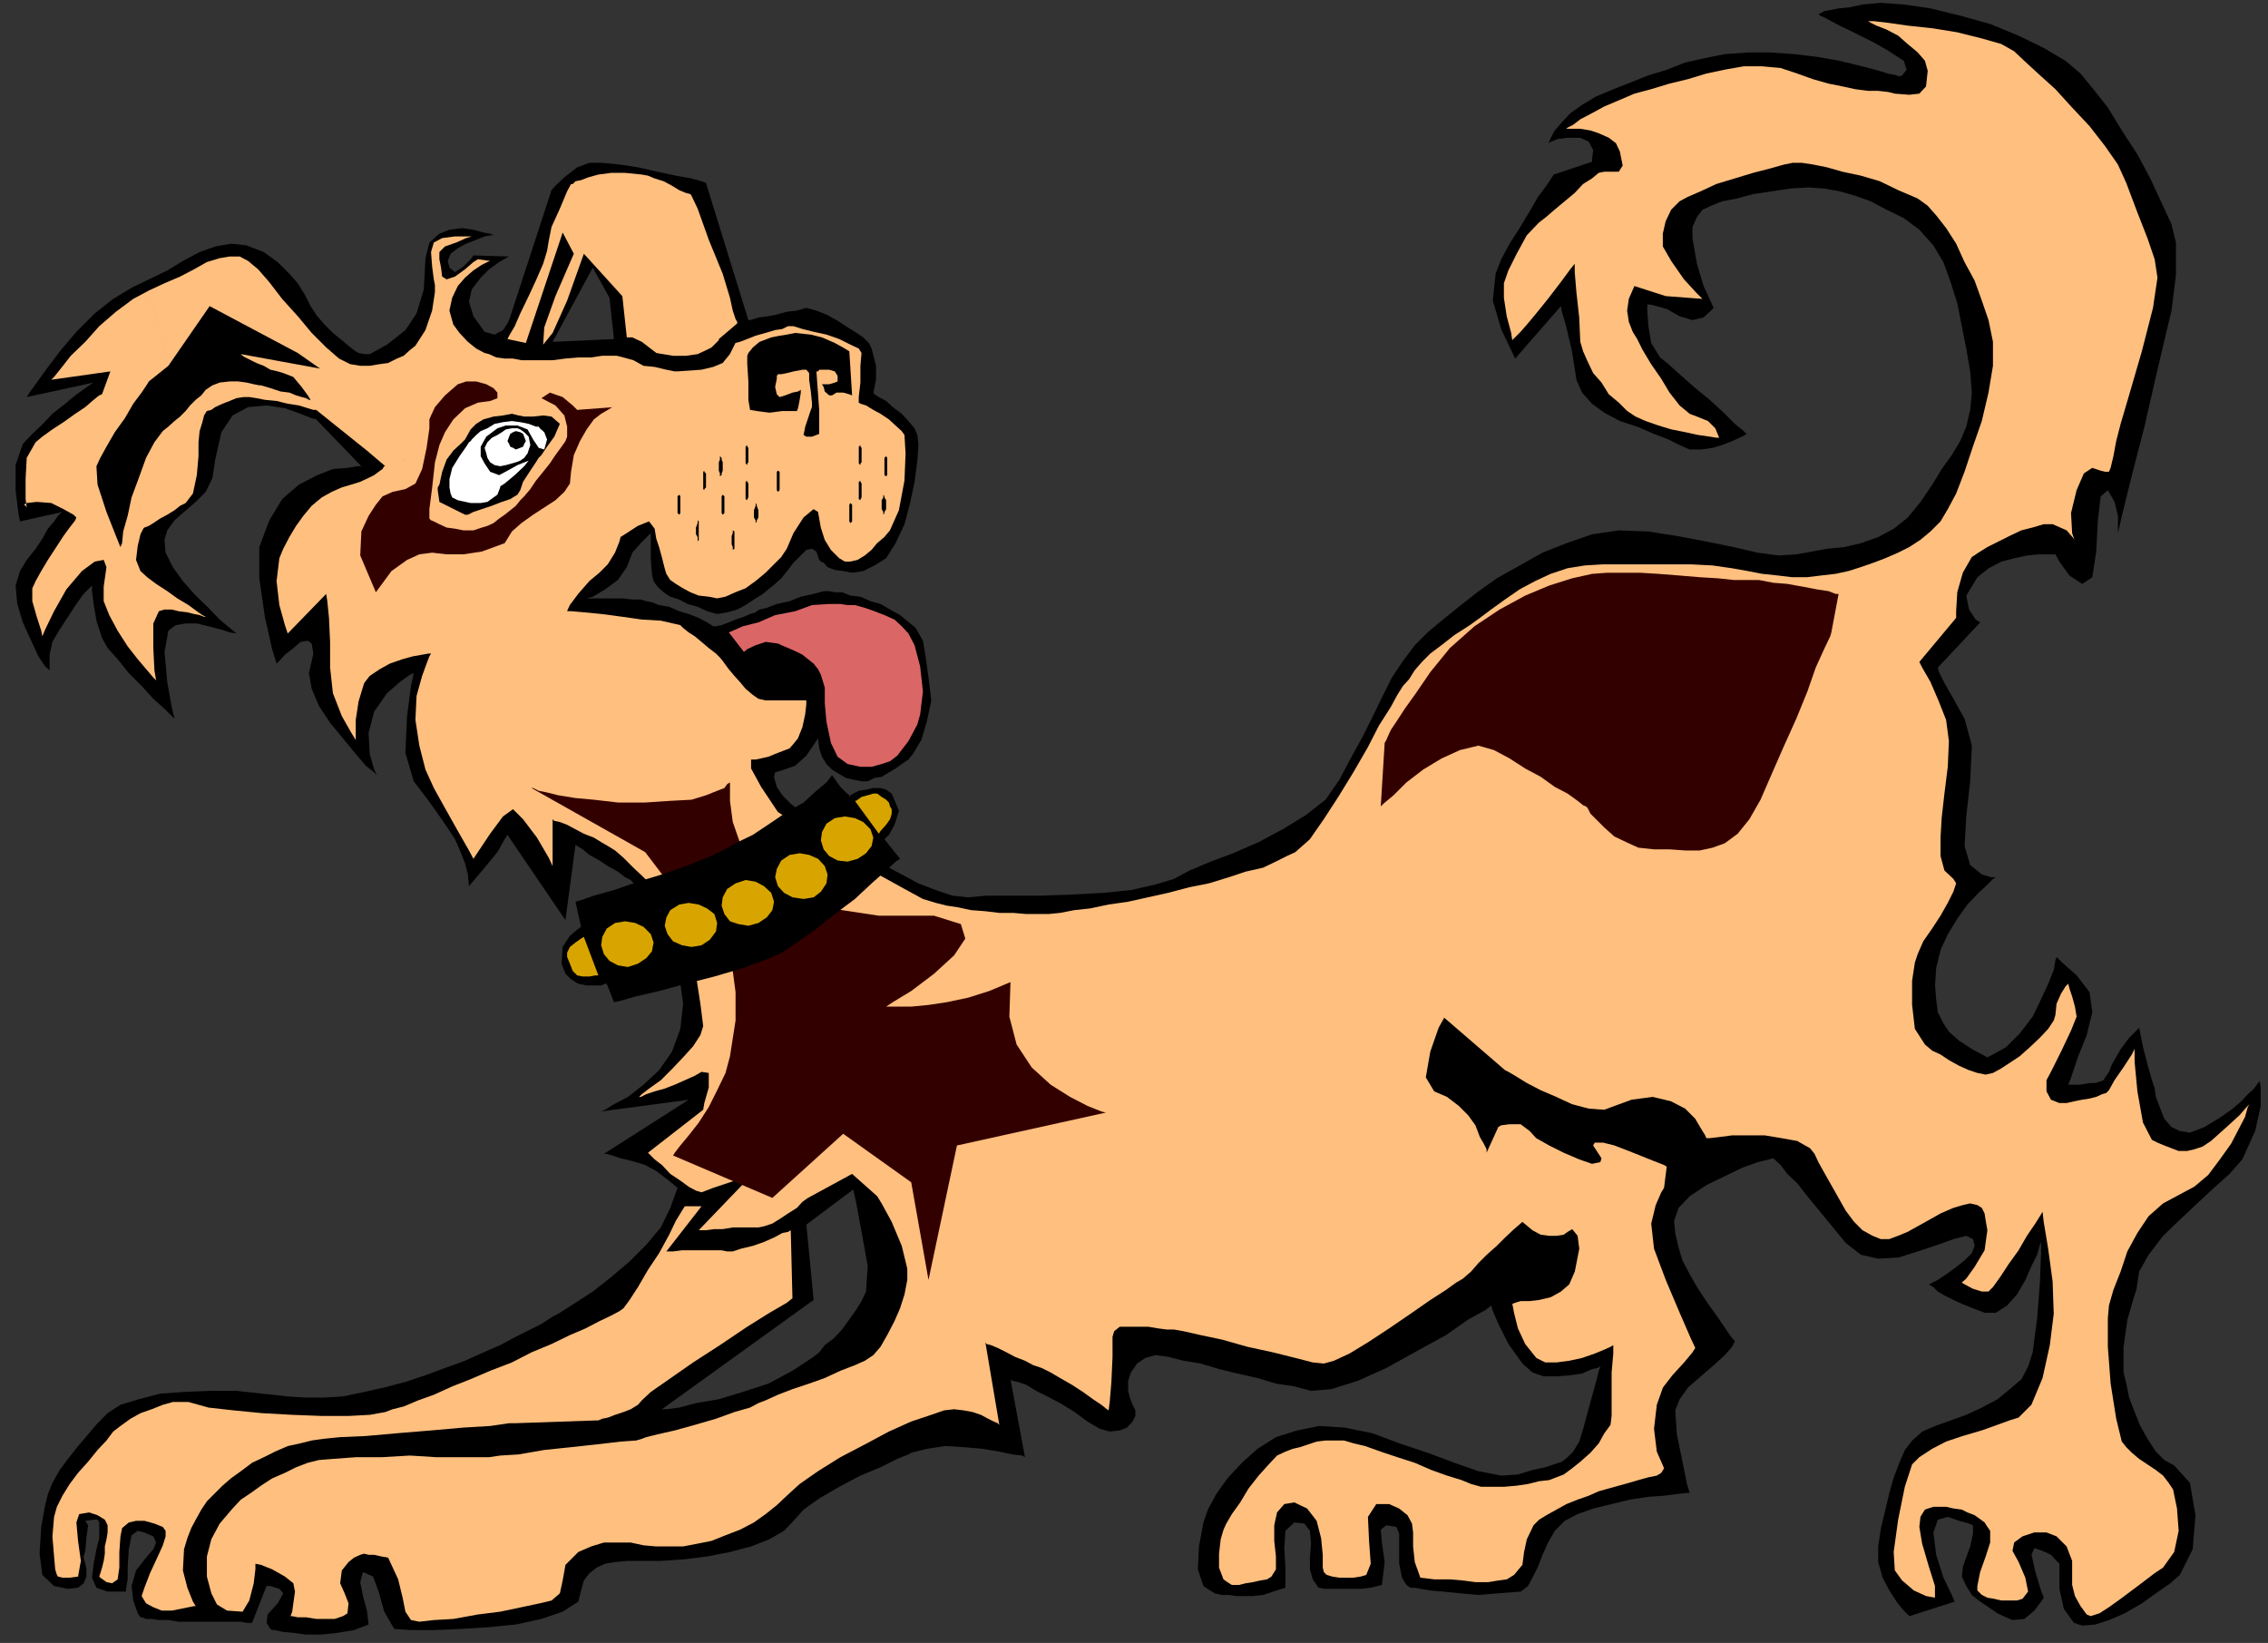 <?xml version="1.0" encoding="UTF-8" standalone="no"?>
<svg
   xmlns:ooo="http://xml.openoffice.org/svg/export"
   xmlns:dc="http://purl.org/dc/elements/1.1/"
   xmlns:cc="http://creativecommons.org/ns#"
   xmlns:rdf="http://www.w3.org/1999/02/22-rdf-syntax-ns#"
   xmlns:svg="http://www.w3.org/2000/svg"
   xmlns="http://www.w3.org/2000/svg"
   xmlns:sodipodi="http://sodipodi.sourceforge.net/DTD/sodipodi-0.dtd"
   xmlns:inkscape="http://www.inkscape.org/namespaces/inkscape"
   version="1.2"
   width="40.67mm"
   height="29.46mm"
   viewBox="0 0 4067 2946"
   preserveAspectRatio="xMidYMid"
   xml:space="preserve"
   id="svg136"
   sodipodi:docname="hapydog1.svg"
   style="fill-rule:evenodd;stroke-width:28.222;stroke-linejoin:round"
   inkscape:version="0.92.5 (2060ec1f9f, 2020-04-08)"><rect x="0" y="0" width="4067" height="2946" fill="#333333" stroke="none"/><sodipodi:namedview
   pagecolor="#ffffff"
   bordercolor="#666666"
   borderopacity="1"
   objecttolerance="10"
   gridtolerance="10"
   guidetolerance="10"
   inkscape:pageopacity="0"
   inkscape:pageshadow="2"
   inkscape:window-width="664"
   inkscape:window-height="487"
   id="namedview138"
   showgrid="false"
   inkscape:zoom="0.2102413"
   inkscape:cx="76.875591"
   inkscape:cy="55.672439"
   inkscape:window-x="0"
   inkscape:window-y="0"
   inkscape:window-maximized="0"
   inkscape:current-layer="svg136" />
 <defs
   class="ClipPathGroup"
   id="defs8">
  <clipPath
   id="presentation_clip_path"
   clipPathUnits="userSpaceOnUse">
   <rect
   x="0"
   y="0"
   width="21000"
   height="29700"
   id="rect2" />
  </clipPath>
  <clipPath
   id="presentation_clip_path_shrink"
   clipPathUnits="userSpaceOnUse">
   <rect
   x="21"
   y="29"
   width="20958"
   height="29641"
   id="rect5" />
  </clipPath>
 </defs>
 <defs
   class="TextShapeIndex"
   id="defs12">
  <g
   ooo:slide="id1"
   ooo:id-list="id3"
   id="g10" />
 </defs>
 <defs
   class="EmbeddedBulletChars"
   id="defs44">
  <g
   id="bullet-char-template-57356"
   transform="matrix(4.8828125e-4,0,0,-4.8828125e-4,0,0)">
   <path
   d="M 580,1141 1163,571 580,0 -4,571 Z"
   id="path14"
   inkscape:connector-curvature="0" />
  </g>
  <g
   id="bullet-char-template-57354"
   transform="matrix(4.8828125e-4,0,0,-4.8828125e-4,0,0)">
   <path
   d="M 8,1128 H 1137 V 0 H 8 Z"
   id="path17"
   inkscape:connector-curvature="0" />
  </g>
  <g
   id="bullet-char-template-10146"
   transform="matrix(4.8828125e-4,0,0,-4.8828125e-4,0,0)">
   <path
   d="M 174,0 602,739 174,1481 1456,739 Z M 1358,739 309,1346 659,739 Z"
   id="path20"
   inkscape:connector-curvature="0" />
  </g>
  <g
   id="bullet-char-template-10132"
   transform="matrix(4.8828125e-4,0,0,-4.8828125e-4,0,0)">
   <path
   d="M 2015,739 1276,0 H 717 l 543,543 H 174 v 393 h 1086 l -543,545 h 557 z"
   id="path23"
   inkscape:connector-curvature="0" />
  </g>
  <g
   id="bullet-char-template-10007"
   transform="matrix(4.8828125e-4,0,0,-4.8828125e-4,0,0)">
   <path
   d="m 0,-2 c -7,16 -16,29 -25,39 l 381,530 c -94,256 -141,385 -141,387 0,25 13,38 40,38 9,0 21,-2 34,-5 21,4 42,12 65,25 l 27,-13 111,-251 280,301 64,-25 24,25 c 21,-10 41,-24 62,-43 C 886,937 835,863 770,784 769,783 710,716 594,584 L 774,223 c 0,-27 -21,-55 -63,-84 l 16,-20 C 717,90 699,76 672,76 641,76 570,178 457,381 L 164,-76 c -22,-34 -53,-51 -92,-51 -42,0 -63,17 -64,51 -7,9 -10,24 -10,44 0,9 1,19 2,30 z"
   id="path26"
   inkscape:connector-curvature="0" />
  </g>
  <g
   id="bullet-char-template-10004"
   transform="matrix(4.8828125e-4,0,0,-4.8828125e-4,0,0)">
   <path
   d="M 285,-33 C 182,-33 111,30 74,156 52,228 41,333 41,471 c 0,78 14,145 41,201 34,71 87,106 158,106 53,0 88,-31 106,-94 l 23,-176 c 8,-64 28,-97 59,-98 l 735,706 c 11,11 33,17 66,17 42,0 63,-15 63,-46 V 965 c 0,-36 -10,-64 -30,-84 L 442,47 C 390,-6 338,-33 285,-33 Z"
   id="path29"
   inkscape:connector-curvature="0" />
  </g>
  <g
   id="bullet-char-template-9679"
   transform="matrix(4.8828125e-4,0,0,-4.8828125e-4,0,0)">
   <path
   d="M 813,0 C 632,0 489,54 383,161 276,268 223,411 223,592 c 0,181 53,324 160,431 106,107 249,161 430,161 179,0 323,-54 432,-161 108,-107 162,-251 162,-431 0,-180 -54,-324 -162,-431 C 1136,54 992,0 813,0 Z"
   id="path32"
   inkscape:connector-curvature="0" />
  </g>
  <g
   id="bullet-char-template-8226"
   transform="matrix(4.8828125e-4,0,0,-4.8828125e-4,0,0)">
   <path
   d="m 346,457 c -73,0 -137,26 -191,78 -54,51 -81,114 -81,188 0,73 27,136 81,188 54,52 118,78 191,78 73,0 134,-26 185,-79 51,-51 77,-114 77,-187 0,-75 -25,-137 -76,-188 -50,-52 -112,-78 -186,-78 z"
   id="path35"
   inkscape:connector-curvature="0" />
  </g>
  <g
   id="bullet-char-template-8211"
   transform="matrix(4.8828125e-4,0,0,-4.8828125e-4,0,0)">
   <path
   d="M -4,459 H 1135 V 606 H -4 Z"
   id="path38"
   inkscape:connector-curvature="0" />
  </g>
  <g
   id="bullet-char-template-61548"
   transform="matrix(4.8828125e-4,0,0,-4.8828125e-4,0,0)">
   <path
   d="m 173,740 c 0,163 58,303 173,419 116,115 255,173 419,173 163,0 302,-58 418,-173 116,-116 174,-256 174,-419 0,-163 -58,-303 -174,-418 C 1067,206 928,148 765,148 601,148 462,206 346,322 231,437 173,577 173,740 Z"
   id="path41"
   inkscape:connector-curvature="0" />
  </g>
 </defs>
 <g
   id="g49"
   transform="translate(-8466,-13377)">
  <g
   id="id2"
   class="Master_Slide">
   <g
   id="bg-id2"
   class="Background" />
   <g
   id="bo-id2"
   class="BackgroundObjects" />
  </g>
 </g>
 <g
   class="SlideGroup"
   id="g134"
   transform="translate(-8466,-13377)">
  <g
   id="g132">
   <g
   id="container-id1">
    <g
   id="id1"
   class="Slide"
   clip-path="url(#presentation_clip_path)">
     <g
   class="Page"
   id="g128">
      <g
   class="Graphic"
   id="g126">
       <g
   id="id3">
        <rect
   class="BoundingBox"
   x="8466"
   y="13377"
   width="4067"
   height="2946"
   id="rect51"
   style="fill:none;stroke:none" />
        <path
   d="m 9912,14615 h -2 -8 l -13,-3 h -12 l -16,-2 -12,-5 -10,-8 -8,-8 -5,-7 -5,-8 -8,-10 -5,-13 31,-5 5,3 15,2 20,8 21,10 15,15 v 11 7 l -3,10 z"
   id="path53"
   inkscape:connector-curvature="0"
   style="fill:#000000;stroke:none" />
        <path
   d="m 9933,14701 2,18 5,15 8,13 10,10 13,8 12,7 13,3 15,3 h 11 l 12,-6 13,-2 13,-8 12,-7 11,-8 12,-8 8,-10 15,-25 10,-33 8,-38 -5,-41 -5,-36 -5,-30 -13,-23 -28,-23 -18,-10 -17,-10 -18,-5 -18,-8 -18,-2 -15,-6 h -13 l -10,-2 h -10 l -18,5 -23,5 -20,8 -23,5 -18,7 -13,3 -5,3 -2,2 -10,3 -11,5 -15,5 -12,5 -13,5 -10,2 h -5 l -11,-7 -15,-8 -18,-7 -17,-5 -18,-8 -18,-3 -13,-5 -10,-2 -10,-3 h -15 l -18,-2 h -18 -18 -15 -10 -3 l 11,-3 22,-13 23,-17 16,-23 10,-26 15,-17 13,-13 5,-5 v 5 18 22 l 2,28 3,13 7,10 11,10 12,8 16,5 15,8 18,5 17,8 18,5 18,-3 18,-5 15,-8 15,-10 16,-10 12,-10 10,-8 11,-10 12,-15 10,-13 13,-13 10,-10 10,-2 8,5 5,15 3,3 5,2 7,8 13,5 15,2 16,3 20,-3 20,-10 21,-13 17,-27 16,-34 10,-38 8,-38 5,-38 2,-28 -2,-18 -5,-12 -11,-13 -12,-13 -16,-12 -12,-11 -13,-7 -8,-5 -2,-3 2,-8 3,-17 v -23 l -8,-31 -5,-10 -10,-10 -15,-10 -16,-10 -17,-11 -18,-10 -18,-7 -18,-5 -17,5 -18,2 -18,5 -15,3 -16,2 -10,3 -7,2 h -3 l -76,-246 -8,-3 -18,-5 -28,-5 -33,-7 -35,-8 -33,-5 -31,-3 h -23 l -22,8 -23,18 -16,15 -7,8 74,139 30,54 8,74 -110,5 72,-133 -74,-139 -76,233 -3,6 -8,12 -15,8 -18,-5 -20,-28 -8,-26 5,-22 16,-21 15,-15 18,-13 12,-7 6,-3 -64,-2 -5,7 -13,13 -15,10 -10,-8 -3,-12 5,-13 13,-10 15,-8 18,-7 15,-6 10,-2 h 6 l -6,-3 -12,-2 -18,-5 -20,-3 -23,3 -18,7 -18,16 -7,28 -3,56 -13,43 -20,30 -33,26 -18,10 -13,7 h -10 l -10,-2 -8,-5 -10,-8 -12,-10 -16,-13 -15,-15 -13,-15 -12,-18 -10,-20 -13,-21 -15,-17 -21,-21 -25,-18 -31,-12 -28,-3 -28,5 -28,10 -30,16 -28,17 -33,16 -31,15 -33,20 -33,26 -33,33 -28,33 -25,33 -18,25 -13,18 -5,8 120,-26 -5,3 -10,7 -18,13 -18,15 -23,18 -20,21 -18,17 -15,16 -13,38 v 45 l 5,41 3,15 76,-17 -3,2 -5,5 -7,10 -11,13 -10,18 -12,18 -16,20 -12,20 -8,26 3,33 10,33 15,33 13,28 12,18 8,7 v -7 -21 l 5,-23 13,-22 15,-23 15,-23 13,-18 10,-10 5,-5 v 10 l 3,23 5,30 10,31 10,18 18,20 20,25 23,23 21,23 20,18 13,13 5,5 -5,-21 -8,-45 -5,-54 7,-38 13,-10 18,-3 h 20 l 21,5 23,6 15,5 12,2 6,3 -6,-3 -12,-10 -18,-15 -20,-21 -23,-22 -23,-26 -18,-25 -13,-26 -2,-23 5,-17 13,-18 17,-15 21,-18 18,-18 12,-25 5,-33 11,-49 20,-30 28,-15 33,-3 33,5 28,10 20,8 8,2 81,84 h -7 l -18,3 -26,2 -28,11 -33,17 -30,26 -23,38 -18,48 v 56 l 10,69 13,58 8,26 5,-5 10,-11 13,-10 15,-13 13,-2 7,5 3,18 -8,35 5,28 13,31 20,30 23,28 23,28 18,21 15,12 5,5 -5,-10 -8,-28 -2,-38 10,-38 23,-33 23,-20 18,-13 7,-3 -5,23 -7,54 -3,66 15,51 23,30 20,28 16,23 15,23 10,23 8,20 5,20 2,21 28,-33 23,-28 13,-23 5,-8 104,153 18,-135 3,2 10,6 12,10 18,10 15,10 18,10 13,10 10,5 10,11 10,17 16,23 15,31 15,33 13,35 10,36 5,36 -5,45 -15,41 -23,33 -28,26 -28,22 -25,13 -16,10 -7,3 157,-21 -152,97 h 5 l 10,3 15,5 21,5 23,7 20,11 20,15 18,15 -13,36 -17,35 -26,31 -30,30 -33,28 -33,26 -31,20 -28,18 -13,7 -20,13 -20,10 -26,13 -28,15 -30,13 -33,15 -36,13 -35,13 -36,12 -38,10 -36,8 -38,8 -33,2 h -35 l -31,-2 -46,-5 -46,-5 h -48 l -46,2 -43,3 -38,10 -33,10 -23,15 -18,18 -17,20 -18,21 -18,23 -15,20 -13,23 -8,20 -5,20 -7,39 -3,48 5,38 21,20 25,5 18,-2 10,-8 5,-12 v -13 l -2,-10 -3,-11 v -2 l 3,-10 2,-23 3,-23 -5,-8 15,-2 h 7 l 3,5 v 10 18 l -5,20 -5,26 -3,25 8,18 20,7 h 23 10 v -5 l 3,-17 v -23 l 2,-31 5,-25 11,-8 12,3 16,7 5,11 -5,12 -13,15 -18,23 -8,28 3,26 8,23 5,7 h 2 l 8,3 h 10 l 13,2 h 17 l 18,3 h 21 20 15 15 16 12 13 l 10,2 h 8 2 l 26,-66 h 7 l 16,5 7,8 -10,18 -18,20 -2,15 7,11 3,2 h 5 l 13,3 20,2 23,3 h 28 l 28,-3 30,-5 26,-10 -3,-25 -7,-26 -5,-25 5,-18 18,8 10,27 10,36 18,31 30,2 h 41 l 46,-2 50,-3 51,-5 46,-10 38,-13 28,-18 5,-20 5,-18 10,-13 13,-10 15,-7 18,-3 21,-2 h 22 l 41,-272 272,-196 -13,-135 84,-63 5,22 10,54 11,61 -3,46 -8,17 -10,16 -12,17 -13,18 -15,16 -16,12 -10,13 -10,8 -38,25 -43,23 -46,15 -43,13 -41,7 -30,8 -23,3 h -8 l -41,272 h 39 l 43,-3 40,-5 41,-8 38,-10 33,-13 26,-15 17,-18 18,-20 28,-20 36,-21 38,-20 36,-15 30,-15 20,-8 5,-3 28,-7 33,-5 33,2 34,3 30,5 23,5 18,2 5,3 -26,-140 3,3 10,2 15,5 18,11 20,10 23,12 26,16 23,17 22,13 18,5 18,-2 13,-5 10,-11 5,-10 v -10 l -5,-10 -5,-13 -3,-12 v -18 l 5,-15 11,-16 15,-10 18,-5 23,3 27,7 31,5 33,10 33,8 36,8 33,10 33,5 30,8 36,-3 48,-15 51,-23 56,-31 51,-28 40,-28 31,-17 10,-8 3,10 10,23 18,36 25,35 18,16 20,7 h 23 l 25,-2 21,-3 18,-8 10,-2 5,-3 -3,8 -5,20 -10,36 -13,48 -7,23 -11,18 -10,10 -10,8 -15,5 -15,5 -23,5 -26,8 -30,2 -41,-8 -43,-15 -48,-18 -51,-17 -48,-18 -49,-10 -46,-3 -40,8 -38,12 -33,21 -28,25 -26,28 -20,28 -15,28 -8,23 -8,43 -2,41 10,30 20,13 13,3 h 13 l 13,2 h 15 15 l 18,-2 18,-6 22,-7 v -36 l -2,-35 2,-31 16,-15 18,2 10,13 2,23 -2,25 v 21 l 5,18 7,10 3,5 h 2 l 8,2 h 13 15 18 20 l 18,-2 20,-5 5,-41 -5,-35 -2,-23 10,-8 18,3 5,12 v 23 31 l 5,25 8,13 7,5 h 3 5 l 10,2 18,3 23,2 30,3 33,3 36,-3 40,-3 13,-10 8,-15 10,-20 8,-21 10,-22 12,-21 18,-18 23,-12 28,-10 33,-8 33,-8 33,-5 28,-2 23,-3 18,-2 h 5 l -5,-16 -8,-40 -10,-49 -3,-43 8,-20 15,-21 23,-20 23,-20 20,-18 13,-15 5,-10 -7,-8 -21,-31 -20,-28 -18,-27 -15,-26 -13,-25 -7,-23 -6,-26 -2,-22 8,-23 20,-21 30,-20 31,-15 33,-16 28,-10 20,-5 8,-2 2,2 11,10 12,16 18,17 18,23 23,28 23,28 23,28 27,21 31,7 36,-2 35,-11 36,-12 28,-10 23,-6 12,6 3,12 -5,13 -13,13 -15,12 -18,13 -15,10 -10,5 -6,3 3,2 5,3 8,8 12,7 16,8 15,7 20,8 21,8 h 20 l 20,-13 18,-20 15,-26 11,-25 10,-20 5,-18 2,-5 v 20 l -2,53 -5,64 -8,61 -8,25 -12,23 -21,18 -22,18 -28,15 -28,13 -28,10 -28,10 -23,10 -18,16 -13,17 -10,23 -10,26 -8,28 -7,30 -8,33 -5,33 v 28 l 8,28 12,23 13,20 10,13 10,10 3,3 81,-26 -5,-12 -15,-31 -13,-41 -5,-40 8,-23 18,-5 20,7 18,5 7,3 v 15 l -5,23 -13,36 -2,18 8,17 10,16 15,12 15,10 16,11 15,7 12,5 21,-2 18,-15 12,-16 5,-7 -5,-13 -10,-33 -7,-31 5,-12 15,5 15,7 10,11 5,5 v 12 33 l 8,36 18,25 15,5 23,-2 25,-8 28,-12 31,-18 25,-18 26,-18 17,-15 23,-46 5,-61 -10,-58 -28,-31 -18,-10 -15,-15 -15,-23 -13,-23 -10,-25 -10,-26 -5,-25 -5,-20 v -46 l 7,-49 11,-38 5,-15 5,-33 17,-30 26,-34 28,-27 33,-31 30,-28 28,-25 23,-26 23,-51 10,-45 v -33 l -2,-13 v 2 l -5,6 -5,7 -11,10 -12,13 -18,15 -23,16 -25,15 -26,10 -18,-3 -15,-7 -13,-15 -7,-18 -8,-21 -2,-15 -5,-15 -8,-28 -8,-31 -5,-25 -2,-10 -5,5 -13,13 -15,20 -16,28 -5,13 -5,7 -5,8 -5,2 -10,3 h -10 l -18,3 h -20 l 5,-13 12,-36 16,-40 10,-41 -5,-36 -23,-30 -26,-23 -10,-10 -2,5 -3,18 -10,25 -13,28 -15,31 -23,30 -25,25 -33,18 -28,-15 -23,-15 -18,-16 -10,-15 -10,-20 -3,-23 -2,-25 2,-31 8,-33 13,-28 17,-28 18,-25 20,-21 16,-15 10,-10 5,-3 h -8 l -17,-5 -21,-17 -10,-34 3,-53 7,-63 3,-64 -13,-48 -20,-36 -16,-28 -10,-20 -2,-8 76,-81 -8,-5 -12,-18 -5,-25 20,-33 20,-16 23,-12 23,-6 23,-5 20,-2 h 15 11 5 l 7,13 18,25 23,15 18,-12 7,-46 3,-56 5,-43 13,-11 12,21 6,25 v 21 10 l 7,-31 18,-73 23,-89 18,-79 15,-64 15,-63 8,-64 v -58 l -8,-33 -18,-39 -20,-43 -23,-43 -28,-43 -25,-41 -26,-33 -23,-28 -27,-23 -39,-23 -45,-22 -51,-21 -54,-15 -53,-13 -48,-7 -41,-3 -33,3 -23,5 -20,2 -15,3 -11,2 -5,3 -5,2 v 0 l 3,3 7,3 13,7 15,8 21,10 20,10 20,10 23,13 31,20 5,16 -8,10 -5,2 -5,-2 -15,-3 -23,-7 -31,-8 -33,-8 -40,-7 -41,-5 -43,-3 h -41 l -41,3 -35,7 -36,8 -33,13 -33,10 -30,12 -33,13 -31,13 -25,15 -21,15 -15,16 -13,15 -7,13 -3,7 -2,3 5,-3 13,-5 17,-2 h 23 l 15,7 8,15 -2,16 v 5 l -69,23 -3,5 -10,15 -15,20 -15,26 -18,30 -18,28 -15,28 -10,26 -5,48 15,51 18,38 7,15 82,-94 2,10 8,28 10,43 8,51 10,23 18,20 22,16 28,15 31,10 30,13 26,10 20,10 18,8 h 20 l 21,-3 17,-5 18,-7 13,-6 10,-5 3,-2 -5,-5 -16,-13 -20,-20 -25,-23 -28,-23 -26,-23 -20,-18 -15,-12 -16,-26 -5,-30 -2,-28 v -11 h 5 l 12,3 18,5 23,13 23,7 20,-5 13,-12 5,-5 -5,-11 -13,-28 -12,-40 -8,-46 v -20 l 8,-18 10,-13 15,-7 20,-8 26,-5 30,-8 33,-5 33,-5 33,-2 28,2 28,5 28,8 28,10 28,15 31,15 28,21 25,28 18,30 13,36 12,38 8,41 8,40 7,41 3,38 -3,31 -7,30 -11,26 -15,25 -18,25 -17,28 -21,31 -23,28 -25,20 -28,15 -31,11 -30,7 -31,3 -27,5 -28,5 -31,2 -38,-5 -43,-10 -49,-10 -53,-10 -51,-8 -53,-2 -48,7 -46,16 -43,17 -41,23 -41,23 -35,25 -33,26 -31,25 -25,21 -23,23 -21,28 -20,30 -18,36 -17,35 -18,36 -21,38 -20,38 -25,36 -36,28 -41,25 -43,23 -46,20 -40,15 -38,16 -28,15 -33,10 -44,10 -50,5 -56,3 -56,2 h -51 -46 l -33,3 -28,-3 -30,-10 -31,-12 -30,-16 -28,-15 -21,-15 -15,-10 -5,-3 -33,-20 -31,-15 -25,-18 -23,-16 -18,-15 -15,-15 -10,-15 -5,-18 2,-8 16,-5 20,-7 20,-18 z"
   id="path55"
   inkscape:connector-curvature="0"
   style="fill:#000000;stroke:none" />
        <path
   d="m 9800,14546 -27,-35 7,-3 18,-8 28,-7 30,-13 36,-7 30,-11 31,-2 h 20 l 13,2 h 13 l 18,5 17,6 18,7 18,8 13,12 12,13 11,21 10,38 5,45 -5,41 -5,18 -8,15 -8,15 -10,13 -10,13 -13,10 -15,5 -18,5 h -20 l -23,-5 -18,-13 -12,-25 -8,-38 -3,-33 v -28 l -7,-23 -5,-10 -8,-10 -10,-8 -10,-8 -10,-5 -11,-5 -12,-5 -11,-5 -22,-3 -18,6 -15,7 z"
   id="path57"
   inkscape:connector-curvature="0"
   style="fill:#db6666;stroke:none" />
        <path
   d="m 9475,13794 20,38 -10,23 -23,53 -20,56 -2,31 17,-21 26,-58 20,-56 10,-28 69,76 8,74 h 2 8 l 17,8 26,20 30,5 h 23 l 21,-3 15,-7 10,-5 8,-8 5,-5 v -2 l 33,-28 v -3 l -3,-5 -5,-15 -5,-23 -13,-43 -25,-61 -20,-56 -11,-23 -2,-3 -8,-2 -12,-5 -13,-8 -15,-8 -16,-5 -12,-5 -11,-2 -30,-3 h -25 l -23,3 -18,5 -13,5 -10,2 -5,5 h -3 l -7,13 -13,31 -15,33 -5,25 -3,18 -7,23 -13,30 -13,28 -15,31 -10,23 -10,17 -3,6 33,7 z"
   id="path59"
   inkscape:connector-curvature="0"
   style="fill:#ffbf7f;stroke:none" />
        <path
   d="m 8817,16257 -5,-8 -10,-25 -8,-31 2,-38 6,-20 7,-18 8,-15 10,-18 10,-15 13,-13 15,-15 15,-13 18,-13 20,-15 21,-10 20,-10 23,-10 23,-5 20,-5 21,-3 30,-3 46,-2 56,-5 61,-5 56,-5 50,-3 34,-5 h 12 l 145,-5 h 3 l 7,-3 10,-2 13,-5 15,-5 13,-5 13,-8 7,-8 16,-15 33,-23 43,-30 48,-31 49,-33 40,-25 31,-18 10,-8 -3,-122 -5,3 -10,2 -15,8 -18,8 -20,7 -21,5 -15,5 h -10 l -10,-2 h -18 -18 -18 -17 l -16,2 h -10 -2 l 63,-81 h -30 l -5,8 -11,18 -12,25 -18,33 -20,30 -18,31 -15,23 -11,15 -7,5 -15,8 -21,10 -25,13 -28,12 -33,16 -36,15 -35,18 -39,15 -35,15 -33,13 -33,15 -28,10 -26,11 -20,5 -13,5 -28,5 -38,2 h -48 l -53,-2 -54,-3 -51,-5 -45,-5 -36,-10 h -10 -18 l -18,5 -20,8 -20,7 -18,10 -18,13 -13,10 -12,16 -16,17 -17,21 -18,20 -15,20 -13,21 -10,20 -5,18 -3,35 3,36 2,23 3,10 2,3 8,2 h 13 l 15,-2 5,-28 -5,-36 -3,-33 5,-15 18,-3 15,5 13,8 5,10 v 13 l -2,12 -3,13 v 13 l -2,13 -3,12 -3,10 -2,6 2,2 11,8 10,2 10,-7 3,-21 v -28 l 2,-28 3,-15 12,-10 13,-3 h 15 l 18,5 15,6 5,7 v 10 l -5,16 -10,22 -13,28 -10,26 -5,15 8,13 13,7 15,6 h 18 l 15,-3 15,-3 10,-2 z"
   id="path61"
   inkscape:connector-curvature="0"
   style="fill:#ffbf7f;stroke:none" />
        <path
   d="m 11450,15507 -5,8 -10,23 -8,33 5,45 21,56 25,59 20,46 8,17 -5,8 -15,18 -21,23 -17,22 -11,31 -5,43 5,41 11,25 2,5 -5,8 -8,5 -15,3 -18,5 -17,5 -18,5 -18,5 -18,5 -18,8 -20,7 -20,8 -18,10 -18,10 -13,8 -10,10 -12,25 -5,23 -3,23 -15,18 -13,8 -15,2 -18,3 h -23 l -23,-3 -23,-2 h -28 l -25,-3 -10,-28 -3,-28 v -25 l -2,-16 -8,-15 -15,-12 -18,-8 h -23 l -15,23 2,43 3,41 -8,20 -10,3 -13,2 h -12 -13 l -13,-2 -10,-3 -5,-5 -2,-8 v -23 l -3,-30 -8,-31 -17,-22 -23,-11 -18,3 -13,15 -5,23 v 28 l 3,28 v 23 l -8,13 -8,5 -12,2 -13,3 -13,2 -12,3 h -13 l -8,-5 -7,-5 -8,-21 v -25 l 3,-26 5,-17 5,-11 10,-17 15,-21 15,-25 18,-23 18,-20 15,-16 15,-7 13,-5 13,-3 15,-5 15,-5 16,-2 h 17 16 l 17,5 21,5 28,10 30,10 31,10 30,13 28,10 26,8 17,7 18,5 h 21 20 l 23,-2 20,-3 20,-5 18,-2 13,-5 13,-5 15,-11 15,-12 18,-16 15,-17 10,-18 11,-15 2,-16 v -35 -43 l 3,-34 v -15 l -5,3 -11,5 -17,7 -23,8 -23,5 -23,3 h -20 l -16,-8 -20,-25 -13,-28 -7,-28 -3,-16 5,-2 10,-3 h 16 l 17,-2 21,-5 18,-10 15,-13 10,-23 8,-41 -3,-23 -8,-10 -2,-2 -3,2 -5,3 -7,5 -13,2 h -13 l -15,-2 -15,-8 -18,-15 -15,13 -16,15 -15,15 -18,16 -15,15 -13,15 -15,13 -12,7 -18,13 -28,18 -36,25 -38,26 -38,25 -33,20 -28,13 -18,5 -20,-2 -31,-8 -40,-10 -46,-10 -46,-13 -38,-8 -31,-7 -17,-3 h -13 l -15,-2 -18,-3 h -20 -16 -15 l -10,8 -3,10 v 36 l -2,45 -3,36 -2,15 -3,-2 -10,-8 -15,-10 -18,-13 -20,-13 -21,-12 -17,-10 -16,-8 -15,-5 -15,-8 -18,-7 -15,-8 -16,-8 -12,-5 -8,-2 -2,-3 25,148 -3,-3 -7,-3 -10,-5 -13,-7 -15,-5 -16,-3 -17,-2 -18,2 -23,8 -36,12 -40,18 -43,23 -44,23 -40,25 -33,23 -23,21 -18,17 -20,16 -21,15 -25,13 -26,10 -25,10 -25,5 -26,5 h -25 -23 l -23,-2 -23,-5 h -23 -25 l -23,7 -23,10 -23,23 -5,28 -5,23 -15,13 -21,5 -33,7 -38,8 -40,5 -44,8 -35,2 -26,3 -15,-3 -10,-15 -5,-25 -8,-33 -18,-39 -12,-2 -13,-3 h -10 l -8,-2 -7,2 -11,5 -10,8 -12,15 -3,23 8,18 7,18 -2,18 -8,5 -15,5 h -15 -18 l -18,-3 h -15 l -10,-2 h -3 l 3,-8 2,-15 3,-21 -3,-15 -15,-12 -23,-13 -20,-8 -10,-2 v 10 l -3,25 -8,31 -12,20 -28,-2 -18,-11 -10,-20 -8,-30 v -36 l 8,-31 15,-28 23,-27 15,-16 18,-12 18,-13 20,-13 23,-10 20,-10 21,-8 20,-5 25,-2 41,-3 h 46 l 51,-3 48,3 h 43 33 18 l 20,-3 33,-2 46,-8 48,-5 46,-5 43,-5 28,-2 10,-3 8,-3 20,-5 31,-7 36,-10 38,-11 33,-12 28,-8 15,-8 13,-5 22,-10 26,-10 30,-10 28,-10 28,-13 26,-10 18,-8 15,-10 13,-15 12,-21 13,-25 10,-23 8,-25 5,-26 v -20 l -10,-41 -18,-43 -18,-33 -8,-13 -45,-40 -79,43 -3,2 -7,5 -10,11 -16,10 -15,10 -13,8 -15,5 -10,2 h -13 -15 -18 l -18,3 h -15 l -15,2 h -10 -3 l 97,-101 h -3 l -10,5 -13,5 -15,5 -15,5 -15,5 -13,5 -8,3 -10,-3 -13,-7 -15,-11 -18,-12 -15,-16 -13,-10 -10,-10 -2,-2 99,-77 2,-12 8,-28 v -26 l -13,-2 -12,7 -18,8 -18,8 -18,7 -18,5 -15,5 -10,5 h -3 l 5,-5 13,-10 21,-15 20,-20 20,-21 18,-20 13,-20 5,-16 -5,-40 -10,-64 -13,-58 -18,-39 -10,-12 -15,-18 -18,-18 -18,-18 -18,-17 -18,-18 -15,-13 -13,-8 -12,-7 -13,-8 -18,-7 -15,-8 -15,-8 -13,-5 -10,-2 -3,-3 v 84 l -7,-15 -21,-36 -25,-33 -18,-18 -18,13 -23,31 -20,30 -10,15 -8,-15 -20,-35 -23,-41 -20,-36 -15,-33 -11,-43 -7,-46 2,-43 10,-36 8,-22 5,-13 3,-5 h -5 l -11,2 -17,3 -18,5 -23,8 -18,10 -18,12 -10,13 -10,33 -5,33 v 26 10 l -8,-13 -17,-30 -16,-41 -5,-46 v -46 l -2,-43 -3,-30 -2,-13 -69,71 -5,-15 -10,-36 -5,-43 5,-41 7,-17 11,-21 12,-20 13,-18 15,-18 18,-15 18,-10 18,-8 17,-5 16,-5 15,-7 10,-5 8,-6 7,-5 3,-5 h 2 l 143,-48 -8,8 -13,12 -12,16 -8,22 -5,23 -3,5 v 5 l 3,21 46,23 h 5 l 10,-5 15,-5 18,-6 18,-7 15,-5 13,-8 5,-8 5,-15 13,-20 10,-15 5,-8 5,-5 10,-15 13,-18 10,-23 -15,-13 -15,-2 -18,2 h -16 l -10,-2 -12,-3 -16,3 -17,2 -18,5 -13,8 -10,10 -10,18 -143,48 -33,-28 -91,-73 h -5 l -10,-3 -16,-5 -20,-3 -20,-5 -21,-2 -15,-3 -13,-2 h -10 l -13,2 -12,5 -13,5 -13,6 -7,5 -8,2 -2,3 -3,5 -3,12 -5,16 -2,20 v 25 l -3,34 -7,33 -13,17 -10,5 -10,8 -13,8 -13,7 -12,8 -8,5 -8,3 -2,2 -5,10 -5,21 -3,25 8,20 12,11 16,12 20,13 18,13 20,12 15,11 10,7 6,3 h -3 l -8,-3 -10,-2 -12,-3 -16,-2 -12,-3 h -13 l -10,3 -10,22 v 44 l 2,40 3,18 -5,-5 -11,-13 -17,-20 -18,-23 -18,-28 -15,-28 -10,-25 v -26 l 5,-35 -5,-13 -16,3 -23,17 -28,33 -22,39 -16,33 -5,12 -2,-10 -8,-25 -8,-28 v -23 l 6,-13 10,-18 12,-20 13,-20 15,-23 11,-15 10,-13 2,-5 -5,-5 -18,-10 -22,-11 -26,-2 -18,2 -5,3 3,2 2,3 -2,-15 v -36 l 2,-38 16,-28 12,-10 18,-13 20,-13 21,-15 18,-12 15,-13 10,-8 5,-2 15,-41 -106,15 5,-5 12,-15 18,-23 26,-25 25,-28 30,-26 31,-23 28,-15 35,135 -35,28 -3,5 -10,15 -15,20 -15,26 -18,25 -15,26 -11,20 -7,15 2,33 16,49 17,43 8,20 3,-7 2,-21 8,-28 7,-33 13,-35 13,-36 15,-28 15,-20 10,-8 11,-10 10,-8 10,-10 8,-10 10,-10 10,-8 8,-10 12,-8 13,-5 18,-2 h 15 l 15,2 13,3 10,2 h 3 l 17,5 18,6 16,2 12,5 10,3 8,2 5,3 h 3 l -5,-8 -11,-15 -15,-18 -18,-7 -10,-3 -13,-3 -12,-7 -13,-5 -10,-5 -10,-5 -5,-3 -3,-3 142,26 -40,-28 -158,-84 -74,107 -35,-135 28,-13 28,-12 25,-13 23,-13 23,-7 18,-3 h 18 l 15,8 18,15 20,23 23,30 28,31 25,30 26,26 23,20 20,10 18,3 h 17 l 18,-3 15,-2 16,-8 12,-5 11,-10 10,-8 18,-28 12,-35 5,-33 v -13 l -2,-10 -3,-23 -2,-26 5,-17 15,-8 23,-3 h 20 10 l -10,3 -18,8 -20,7 -10,10 v 13 l 3,15 2,16 8,5 15,-5 18,-13 15,-13 8,-5 22,3 -5,2 -10,5 -15,10 -15,13 -13,15 -10,21 -5,23 7,25 11,15 15,16 15,12 15,8 8,2 13,6 15,2 h 15 l 15,3 h 13 13 5 8 17 l 23,-3 23,-2 h 23 l 20,-3 h 16 5 5 l 12,3 18,5 18,10 20,2 21,5 15,3 h 5 l 43,-3 21,-5 17,-7 13,-16 10,-20 8,-2 13,-5 15,-6 18,-5 17,-5 13,-2 10,-5 h 5 5 l 16,5 20,5 23,5 23,8 20,10 15,7 5,8 -2,23 v 30 l -3,26 v 10 l 3,2 10,3 13,8 13,7 15,10 12,11 11,10 5,7 2,33 -2,49 -10,53 -16,36 -10,12 -13,11 -10,12 -12,10 -13,8 -13,3 h -10 l -10,-6 -15,-15 -11,-18 -7,-22 -5,-28 -8,-5 -18,15 -18,28 -12,28 -10,15 -13,13 -15,15 -18,15 -18,13 -18,7 -18,8 -15,3 -15,-3 -18,-2 -15,-6 -13,-7 -13,-8 -10,-7 -7,-11 -3,-10 -5,-20 -5,-18 -5,-15 -3,-18 -10,-13 -20,8 -20,13 -11,7 -2,8 -8,20 -13,21 -15,15 -18,15 -20,23 -15,20 -5,11 h 7 l 23,2 31,3 38,5 35,5 34,2 22,5 13,3 5,5 10,8 11,7 12,10 13,11 13,10 7,7 5,6 5,7 6,8 10,12 10,11 10,12 13,11 10,7 13,3 h 25 23 18 7 v 7 l -2,18 -5,23 -8,20 -8,10 -7,8 -13,5 -13,5 -12,5 -13,3 -10,2 h -8 v 16 l 18,33 20,30 10,15 28,18 33,23 41,26 43,25 44,25 38,21 33,18 23,7 20,5 20,3 23,5 26,2 25,3 h 25 l 23,2 h 26 15 l 20,-2 26,-5 28,-3 33,-7 35,-5 36,-8 36,-8 38,-10 35,-7 36,-11 30,-10 31,-7 23,-11 20,-10 15,-7 26,-23 25,-36 26,-40 27,-44 26,-45 20,-39 21,-33 12,-22 10,-16 11,-12 10,-16 13,-15 15,-15 20,-15 23,-18 28,-18 18,-13 20,-15 25,-18 26,-18 28,-15 28,-13 30,-10 31,-5 33,-2 h 35 41 41 40 l 39,2 35,5 28,5 26,5 28,3 25,3 h 28 l 25,-3 26,-3 23,-5 22,-7 23,-8 21,-8 23,-10 20,-10 20,-13 18,-15 18,-18 13,-22 15,-28 15,-39 15,-45 16,-46 12,-51 8,-48 v -43 l -8,-39 -12,-35 -13,-36 -18,-33 -15,-33 -18,-28 -18,-23 -15,-17 -18,-13 -35,-15 -33,-16 -34,-10 -33,-7 -28,-8 -25,-5 -20,-3 h -16 l -15,3 -25,7 -31,8 -33,10 -33,10 -28,13 -23,10 -15,8 -15,15 -10,21 -5,22 v 23 l 15,26 23,33 23,25 10,10 -66,-5 -56,-18 -10,23 -3,21 3,20 7,18 8,13 10,20 15,25 18,26 15,25 18,23 18,15 13,5 20,8 13,13 5,12 2,5 h -5 l -12,-2 -21,-3 -23,-5 -25,-5 -23,-7 -23,-8 -18,-8 -15,-10 -15,-15 -18,-15 -13,-21 -15,-17 -10,-21 -8,-18 -5,-17 -2,-44 -5,-45 -3,-36 v -15 l -8,10 -17,23 -23,30 -21,26 -15,18 -13,15 -10,10 -5,5 -2,-13 -8,-30 -5,-33 v -26 l 8,-23 15,-30 18,-33 22,-23 13,-10 15,-13 18,-15 18,-15 15,-16 16,-10 12,-10 10,-2 h 16 10 l 7,-11 -5,-25 -7,-15 -13,-10 -18,-8 -15,-5 -18,-3 h -13 -10 -2 l 2,-2 10,-5 13,-10 21,-11 22,-12 26,-11 28,-12 30,-8 33,-10 33,-8 33,-10 33,-7 34,-6 h 33 l 33,3 30,10 28,10 28,8 25,5 23,5 23,3 h 18 l 18,2 12,3 26,2 18,-2 12,-13 3,-28 -5,-18 -13,-15 -18,-15 -17,-15 -21,-11 -18,-7 -10,-5 -5,-3 h 10 l 26,3 35,5 46,5 43,7 44,11 35,10 23,13 18,17 25,23 31,28 30,33 31,33 28,36 23,33 15,33 20,53 18,46 13,38 5,33 -8,54 -20,78 -23,79 -15,51 -8,31 -5,27 -5,21 -3,7 h -2 -5 l -8,-2 -15,-5 -15,10 -13,30 -10,41 2,36 5,15 -2,-5 -13,-15 -25,-11 h -16 l -20,6 -20,5 -21,10 -20,10 -20,10 -16,10 -12,8 -16,28 -10,35 -2,34 v 12 l -66,79 5,10 15,26 15,35 13,33 5,38 -2,46 -6,48 -5,44 -2,35 v 33 l 7,26 16,15 5,8 -5,15 -10,20 -13,23 -15,23 -16,23 -10,23 -5,15 -5,33 v 43 l 5,43 18,28 13,11 15,7 15,10 18,10 18,8 15,5 15,3 13,-3 13,-7 17,-11 18,-12 18,-16 18,-17 15,-16 10,-15 3,-10 2,-20 8,-18 8,-13 5,-5 2,8 5,15 5,18 3,18 -10,25 -18,38 -18,36 -8,15 v 8 12 l 8,15 15,6 h 13 l 13,-3 15,-3 13,-2 12,-3 11,-5 7,-2 5,-5 10,-18 16,-23 15,-23 5,-10 v 23 l 5,53 10,56 16,31 10,5 12,5 13,5 13,5 h 15 l 13,-3 15,-5 15,-10 28,-25 23,-21 13,-15 5,-5 -3,5 -5,18 -12,23 -13,25 -20,28 -21,28 -25,21 -28,15 -28,15 -26,23 -20,30 -18,33 -12,36 -13,33 -8,28 -2,23 v 51 l 5,66 10,63 10,41 8,10 10,10 13,11 15,10 15,10 13,10 10,13 8,12 7,34 3,40 -8,38 -20,28 -15,10 -21,16 -20,15 -20,15 -21,15 -17,11 -16,5 -7,-3 -11,-15 -10,-18 -5,-20 v -21 -22 l -10,-26 -18,-18 -18,-7 h -22 l -21,7 -15,11 -3,15 11,20 12,28 5,25 -10,13 -10,3 h -13 -15 l -13,-3 -12,-2 -10,-5 -8,-8 v -8 l 5,-25 10,-28 8,-25 v -21 l -5,-7 -5,-8 -11,-8 -7,-5 -13,-5 -10,-5 -15,-2 -13,-3 h -23 l -15,5 -8,13 -2,18 5,30 12,41 11,35 v 21 l -16,-3 -22,-10 -21,-18 -13,-18 -2,-33 8,-58 12,-59 13,-40 13,-13 23,-15 25,-13 30,-10 34,-10 28,-10 22,-8 16,-5 23,-23 20,-48 13,-59 7,-56 -2,-58 -8,-59 -8,-48 -2,-18 -3,5 -10,16 -15,22 -15,26 -18,25 -15,23 -13,18 -8,8 h -12 l -16,-5 -15,-8 -5,-3 8,-7 15,-21 18,-30 5,-36 -3,-17 -2,-13 -5,-10 -8,-5 -13,-3 -13,3 -17,5 -23,10 -23,13 -18,10 -18,10 -17,7 -16,6 h -15 l -15,-6 -18,-10 -15,-15 -15,-20 -13,-23 -13,-23 -13,-23 -10,-18 -7,-15 -8,-10 -23,-13 -28,-5 -30,-5 h -31 -28 l -23,3 -17,2 h -6 l -2,-5 -8,-13 -10,-17 -18,-18 -25,-13 -33,-8 -38,5 -49,18 -28,-2 -30,-8 -28,-13 -28,-12 -25,-13 -21,-13 -12,-7 -6,-3 -109,-94 -10,18 -15,43 -8,46 15,25 23,10 21,16 17,17 13,18 8,21 7,12 5,10 v 6 l 21,-46 5,-3 15,-2 h 20 l 16,12 12,13 23,13 26,13 28,12 23,8 15,-3 2,-7 -15,-23 3,-5 h 15 l 20,5 26,10 25,10 20,8 18,7 5,3 z"
   id="path63"
   inkscape:connector-curvature="0"
   style="fill:#ffbf7f;stroke:none" />
        <path
   d="m 9737,15055 2,2 8,5 13,10 10,18 10,28 5,38 v 51 l -10,64 -8,30 -15,31 -15,30 -18,28 -18,23 -15,18 -10,13 -3,5 178,76 127,-115 122,87 31,175 51,-241 267,-59 -8,-2 -25,-10 -31,-16 -35,-22 -34,-31 -27,-41 -13,-50 2,-62 -38,16 -38,12 -38,8 -33,5 -31,3 h -25 -15 -5 l 12,-8 33,-20 41,-31 36,-33 20,-30 -8,-26 -48,-15 h -99 l -99,-15 -71,-28 -49,-38 -28,-44 -15,-43 -5,-38 v -25 -10 2 l -5,3 -5,7 -13,5 -20,8 -26,8 -38,2 -45,3 h -49 l -43,-5 -33,-3 -31,-5 -20,-5 -15,-3 -10,-5 h -3 l 204,115 z"
   id="path65"
   inkscape:connector-curvature="0"
   style="fill:#330000;stroke:none" />
        <path
   d="m 9236,14129 v 16 l -5,35 -8,38 -12,26 -18,10 -23,5 -18,8 -12,15 -13,20 -13,28 -2,43 28,66 28,-38 28,-20 22,-10 23,-3 26,3 h 30 l 33,-5 41,-15 13,-21 17,-15 21,-15 20,-13 20,-13 16,-15 10,-15 2,-21 5,-30 11,-25 12,-21 13,-18 13,-10 12,-7 8,-5 h 3 l -66,5 -8,-8 -18,-15 -23,-8 -15,10 25,13 16,18 5,20 v 18 l -3,8 -7,10 -11,15 -10,15 -12,15 -13,16 -10,15 -11,13 -7,7 -8,10 -10,8 -10,8 -10,7 -10,8 -11,5 -10,3 -15,5 h -18 l -15,-3 -15,-2 -13,-6 -10,-5 -5,-2 -3,-3 v -17 l 5,-39 5,-45 8,-31 10,-23 15,-23 21,-20 23,-10 22,-3 13,-5 v -10 l -7,-8 -13,-7 -18,-5 h -18 l -15,5 -23,20 -18,21 -7,15 z"
   id="path67"
   inkscape:connector-curvature="0"
   style="fill:#330000;stroke:none" />
        <path
   d="m 10942,14823 5,-5 18,-15 23,-23 30,-23 33,-20 33,-15 33,-8 28,8 28,15 28,18 28,15 25,18 23,12 18,13 10,8 5,2 3,3 5,10 10,10 15,15 18,16 21,10 22,10 28,3 h 28 l 28,2 h 26 l 23,-5 22,-8 23,-17 21,-26 20,-35 20,-46 21,-48 23,-51 20,-49 15,-43 15,-33 11,-23 2,-7 13,-69 h -5 l -13,-5 -20,-3 -26,-5 -28,-5 -25,-2 -26,-5 h -22 -23 l -28,-3 -33,-2 -36,-3 -38,-3 -33,-2 h -33 -26 l -27,2 -36,8 -41,13 -43,18 -46,25 -45,30 -44,39 -35,43 -26,38 -20,28 -15,23 -10,15 -6,13 -2,5 -3,5 v 0 z"
   id="path69"
   inkscape:connector-curvature="0"
   style="fill:#330000;stroke:none" />
        <path
   d="m 9307,14170 3,-2 2,-3 8,-8 8,-7 12,-5 13,-8 15,-3 16,-2 15,2 15,3 13,5 h 5 l 2,3 8,7 5,13 -5,18 -10,-3 -10,-15 -10,-18 -18,-7 h -8 -13 l -15,5 -20,15 -10,18 v 17 l 7,13 10,15 16,6 15,-8 18,-10 20,-8 -8,10 -17,16 -18,15 -8,5 v 2 l -2,5 -3,8 -7,5 -11,8 -12,2 h -18 l -23,-5 -10,-5 -3,-7 -2,-11 v -15 l 5,-20 13,-21 12,-17 z"
   id="path71"
   inkscape:connector-curvature="0"
   style="fill:#ffffff;stroke:none" />
        <path
   d="m 9394,14145 h -3 -7 l -11,2 -7,5 -8,5 -10,5 -8,8 -5,10 3,10 2,8 5,8 8,5 10,2 10,-2 11,-3 7,-2 8,-3 7,-5 6,-8 5,-15 -3,-15 -8,-8 -7,-5 z"
   id="path73"
   inkscape:connector-curvature="0"
   style="fill:#ffffff;stroke:none" />
        <path
   d="m 9391,14183 8,-3 5,-2 2,-5 3,-5 -3,-8 -2,-5 -5,-3 -8,-2 -5,2 -5,3 -2,5 -3,8 3,5 2,5 5,2 z"
   id="path75"
   inkscape:connector-curvature="0"
   style="fill:#000000;stroke:none" />
        <path
   d="m 9849,13982 15,-3 13,-2 15,-3 28,3 20,5 23,10 18,10 8,5 5,79 -5,-2 -11,-3 h -12 l -8,5 h -5 l -8,-7 -2,-8 -3,-5 h 5 8 l 10,-3 5,-2 v -5 -5 l -5,-8 -10,-3 h -10 -8 l -2,3 h -3 l 5,69 v 43 l -5,2 -8,3 h -10 l -5,-3 3,-15 5,-15 5,-15 2,-5 v -8 l -2,-20 -3,-21 v -12 l -5,-6 h -7 l -16,3 -12,3 -10,2 h -6 l -2,3 v 0 5 l -3,15 3,13 5,5 10,-3 13,-5 10,-2 5,-3 v 5 l -2,13 -3,15 -2,5 h -6 -5 -2 -3 -10 l -23,3 -23,-3 -12,-2 -3,-18 v -33 l -2,-31 v -15 l 2,-5 8,-10 12,-10 z"
   id="path77"
   inkscape:connector-curvature="0"
   style="fill:#000000;stroke:none" />
        <path
   d="m 9806,14211 v -3 l 2,-2 v -5 -8 -8 -5 l -2,-2 v -3 l -3,3 v 2 5 8 8 5 2 z"
   id="path79"
   inkscape:connector-curvature="0"
   style="fill:#000000;stroke:none" />
        <path
   d="m 9757,14231 3,-2 v -3 l 2,-5 v -8 -7 l -2,-5 v -3 l -3,-3 v 3 3 l -2,5 v 7 8 l 2,5 v 3 z"
   id="path81"
   inkscape:connector-curvature="0"
   style="fill:#000000;stroke:none" />
        <path
   d="m 9806,14274 v -2 l 2,-3 v -5 -8 -7 -5 l -2,-3 v -2 l -3,2 v 3 5 7 8 5 3 z"
   id="path83"
   inkscape:connector-curvature="0"
   style="fill:#000000;stroke:none" />
        <path
   d="m 9821,14315 2,-3 v -2 l 3,-5 v -8 -5 l -3,-8 v -2 l -2,-3 v 3 2 l -3,8 v 5 8 l 3,5 v 2 z"
   id="path85"
   inkscape:connector-curvature="0"
   style="fill:#000000;stroke:none" />
        <path
   d="m 9861,14259 3,-3 v -5 -5 -7 -5 -8 -3 l -3,-2 -2,2 v 3 8 5 7 5 5 z"
   id="path87"
   inkscape:connector-curvature="0"
   style="fill:#000000;stroke:none" />
        <path
   d="m 9762,14300 3,-3 v -2 -5 -8 -8 -5 -2 l -3,-3 -2,3 v 2 5 8 8 5 2 z"
   id="path89"
   inkscape:connector-curvature="0"
   style="fill:#000000;stroke:none" />
        <path
   d="m 9729,14256 v -2 l 3,-3 v -5 -7 -8 -5 l -3,-3 v -2 l -2,2 v 3 5 8 7 5 3 z"
   id="path91"
   inkscape:connector-curvature="0"
   style="fill:#000000;stroke:none" />
        <path
   d="m 9717,14348 2,-3 v -5 -5 -7 -5 -8 -3 l -2,-2 v 2 3 l -3,8 v 5 7 l 3,5 v 5 z"
   id="path93"
   inkscape:connector-curvature="0"
   style="fill:#000000;stroke:none" />
        <path
   d="m 9780,14363 3,-2 v -3 -5 -8 -7 -5 -3 l -3,-2 v 2 3 l -2,5 v 7 8 l 2,5 v 3 z"
   id="path95"
   inkscape:connector-curvature="0"
   style="fill:#000000;stroke:none" />
        <path
   d="m 9684,14300 2,-3 v -2 -5 -8 -8 -5 -2 l -2,-3 -3,3 v 2 5 8 8 5 2 z"
   id="path97"
   inkscape:connector-curvature="0"
   style="fill:#000000;stroke:none" />
        <path
   d="m 10009,14211 -3,-3 v -2 -5 -8 -8 -5 -2 l 3,-3 v 3 l 2,2 v 5 8 8 5 l -2,2 z"
   id="path99"
   inkscape:connector-curvature="0"
   style="fill:#000000;stroke:none" />
        <path
   d="m 10055,14231 -3,-2 v -3 -5 -8 -7 -5 -3 l 3,-3 2,3 v 3 5 7 8 5 3 z"
   id="path101"
   inkscape:connector-curvature="0"
   style="fill:#000000;stroke:none" />
        <path
   d="m 10009,14274 -3,-2 v -3 -5 -8 -7 -5 -3 l 3,-2 v 2 l 2,3 v 5 7 8 5 l -2,3 z"
   id="path103"
   inkscape:connector-curvature="0"
   style="fill:#000000;stroke:none" />
        <path
   d="m 9991,14315 -2,-3 v -2 -5 -8 -5 -8 -2 l 2,-3 3,3 v 2 8 5 8 5 2 z"
   id="path105"
   inkscape:connector-curvature="0"
   style="fill:#000000;stroke:none" />
        <path
   d="m 10050,14300 v -3 -2 l -3,-5 v -8 -8 l 3,-5 v -2 -3 l 2,3 v 2 l 3,5 v 8 8 l -3,5 v 2 z"
   id="path107"
   inkscape:connector-curvature="0"
   style="fill:#000000;stroke:none" />
        <path
   d="m 9473,15105 2,-30 13,-20 13,-11 7,-5 -10,-45 10,-3 23,-8 36,-10 43,-15 43,-13 43,-15 38,-15 28,-13 23,-13 31,-15 30,-20 31,-21 30,-17 23,-21 18,-15 10,-13 15,21 10,10 6,5 v 3 l 2,-3 5,-3 10,-5 13,-2 13,-3 h 13 l 10,3 10,7 13,31 -8,25 -10,18 -8,8 28,35 -8,5 -17,16 -26,23 -30,28 -36,27 -35,28 -33,23 -26,18 -30,13 -41,15 -51,15 -51,13 -48,13 -43,10 -28,8 -10,2 -13,-33 h -3 l -7,3 h -13 -13 l -15,-3 -13,-8 -10,-10 z"
   id="path109"
   inkscape:connector-curvature="0"
   style="fill:#000000;stroke:none" />
        <path
   d="m 9513,15057 26,69 h -5 l -11,2 h -12 l -10,-2 -8,-8 -5,-13 -5,-12 v -8 l 5,-10 10,-8 10,-7 z"
   id="path111"
   inkscape:connector-curvature="0"
   style="fill:#d8a500;stroke:none" />
        <path
   d="m 9999,14813 43,59 3,-5 10,-11 7,-10 3,-10 v -8 l -3,-5 -2,-7 -5,-5 -8,-5 -8,-6 h -7 l -10,3 -11,3 -7,5 -3,2 z"
   id="path113"
   inkscape:connector-curvature="0"
   style="fill:#d8a500;stroke:none" />
        <path
   d="m 9706,15075 18,-3 15,-10 11,-15 2,-15 -5,-16 -13,-10 -15,-7 -18,-3 -17,3 -16,10 -7,13 -3,15 5,15 10,13 16,7 z"
   id="path115"
   inkscape:connector-curvature="0"
   style="fill:#d8a500;stroke:none" />
        <path
   d="m 9592,15111 18,-6 15,-10 10,-12 3,-16 -5,-15 -13,-13 -15,-7 -18,-3 -18,3 -15,10 -8,15 -2,15 5,16 10,12 15,8 z"
   id="path117"
   inkscape:connector-curvature="0"
   style="fill:#d8a500;stroke:none" />
        <path
   d="m 9907,14989 18,-3 13,-10 10,-15 2,-16 -5,-15 -12,-13 -16,-7 -17,-3 -18,3 -15,10 -8,15 -3,15 5,16 11,12 15,8 z"
   id="path119"
   inkscape:connector-curvature="0"
   style="fill:#d8a500;stroke:none" />
        <path
   d="m 9986,14922 18,-5 15,-10 10,-13 3,-15 -5,-15 -13,-13 -15,-7 -18,-3 -18,3 -15,10 -8,15 -2,15 5,16 10,12 15,8 z"
   id="path121"
   inkscape:connector-curvature="0"
   style="fill:#d8a500;stroke:none" />
        <path
   d="m 9808,15037 18,-5 15,-10 10,-13 3,-15 -5,-16 -13,-12 -15,-8 -18,-3 -18,6 -15,10 -8,15 -2,15 5,15 10,13 15,5 z"
   id="path123"
   inkscape:connector-curvature="0"
   style="fill:#d8a500;stroke:none" />
       </g>
      </g>
     </g>
    </g>
   </g>
  </g>
 </g>
</svg>